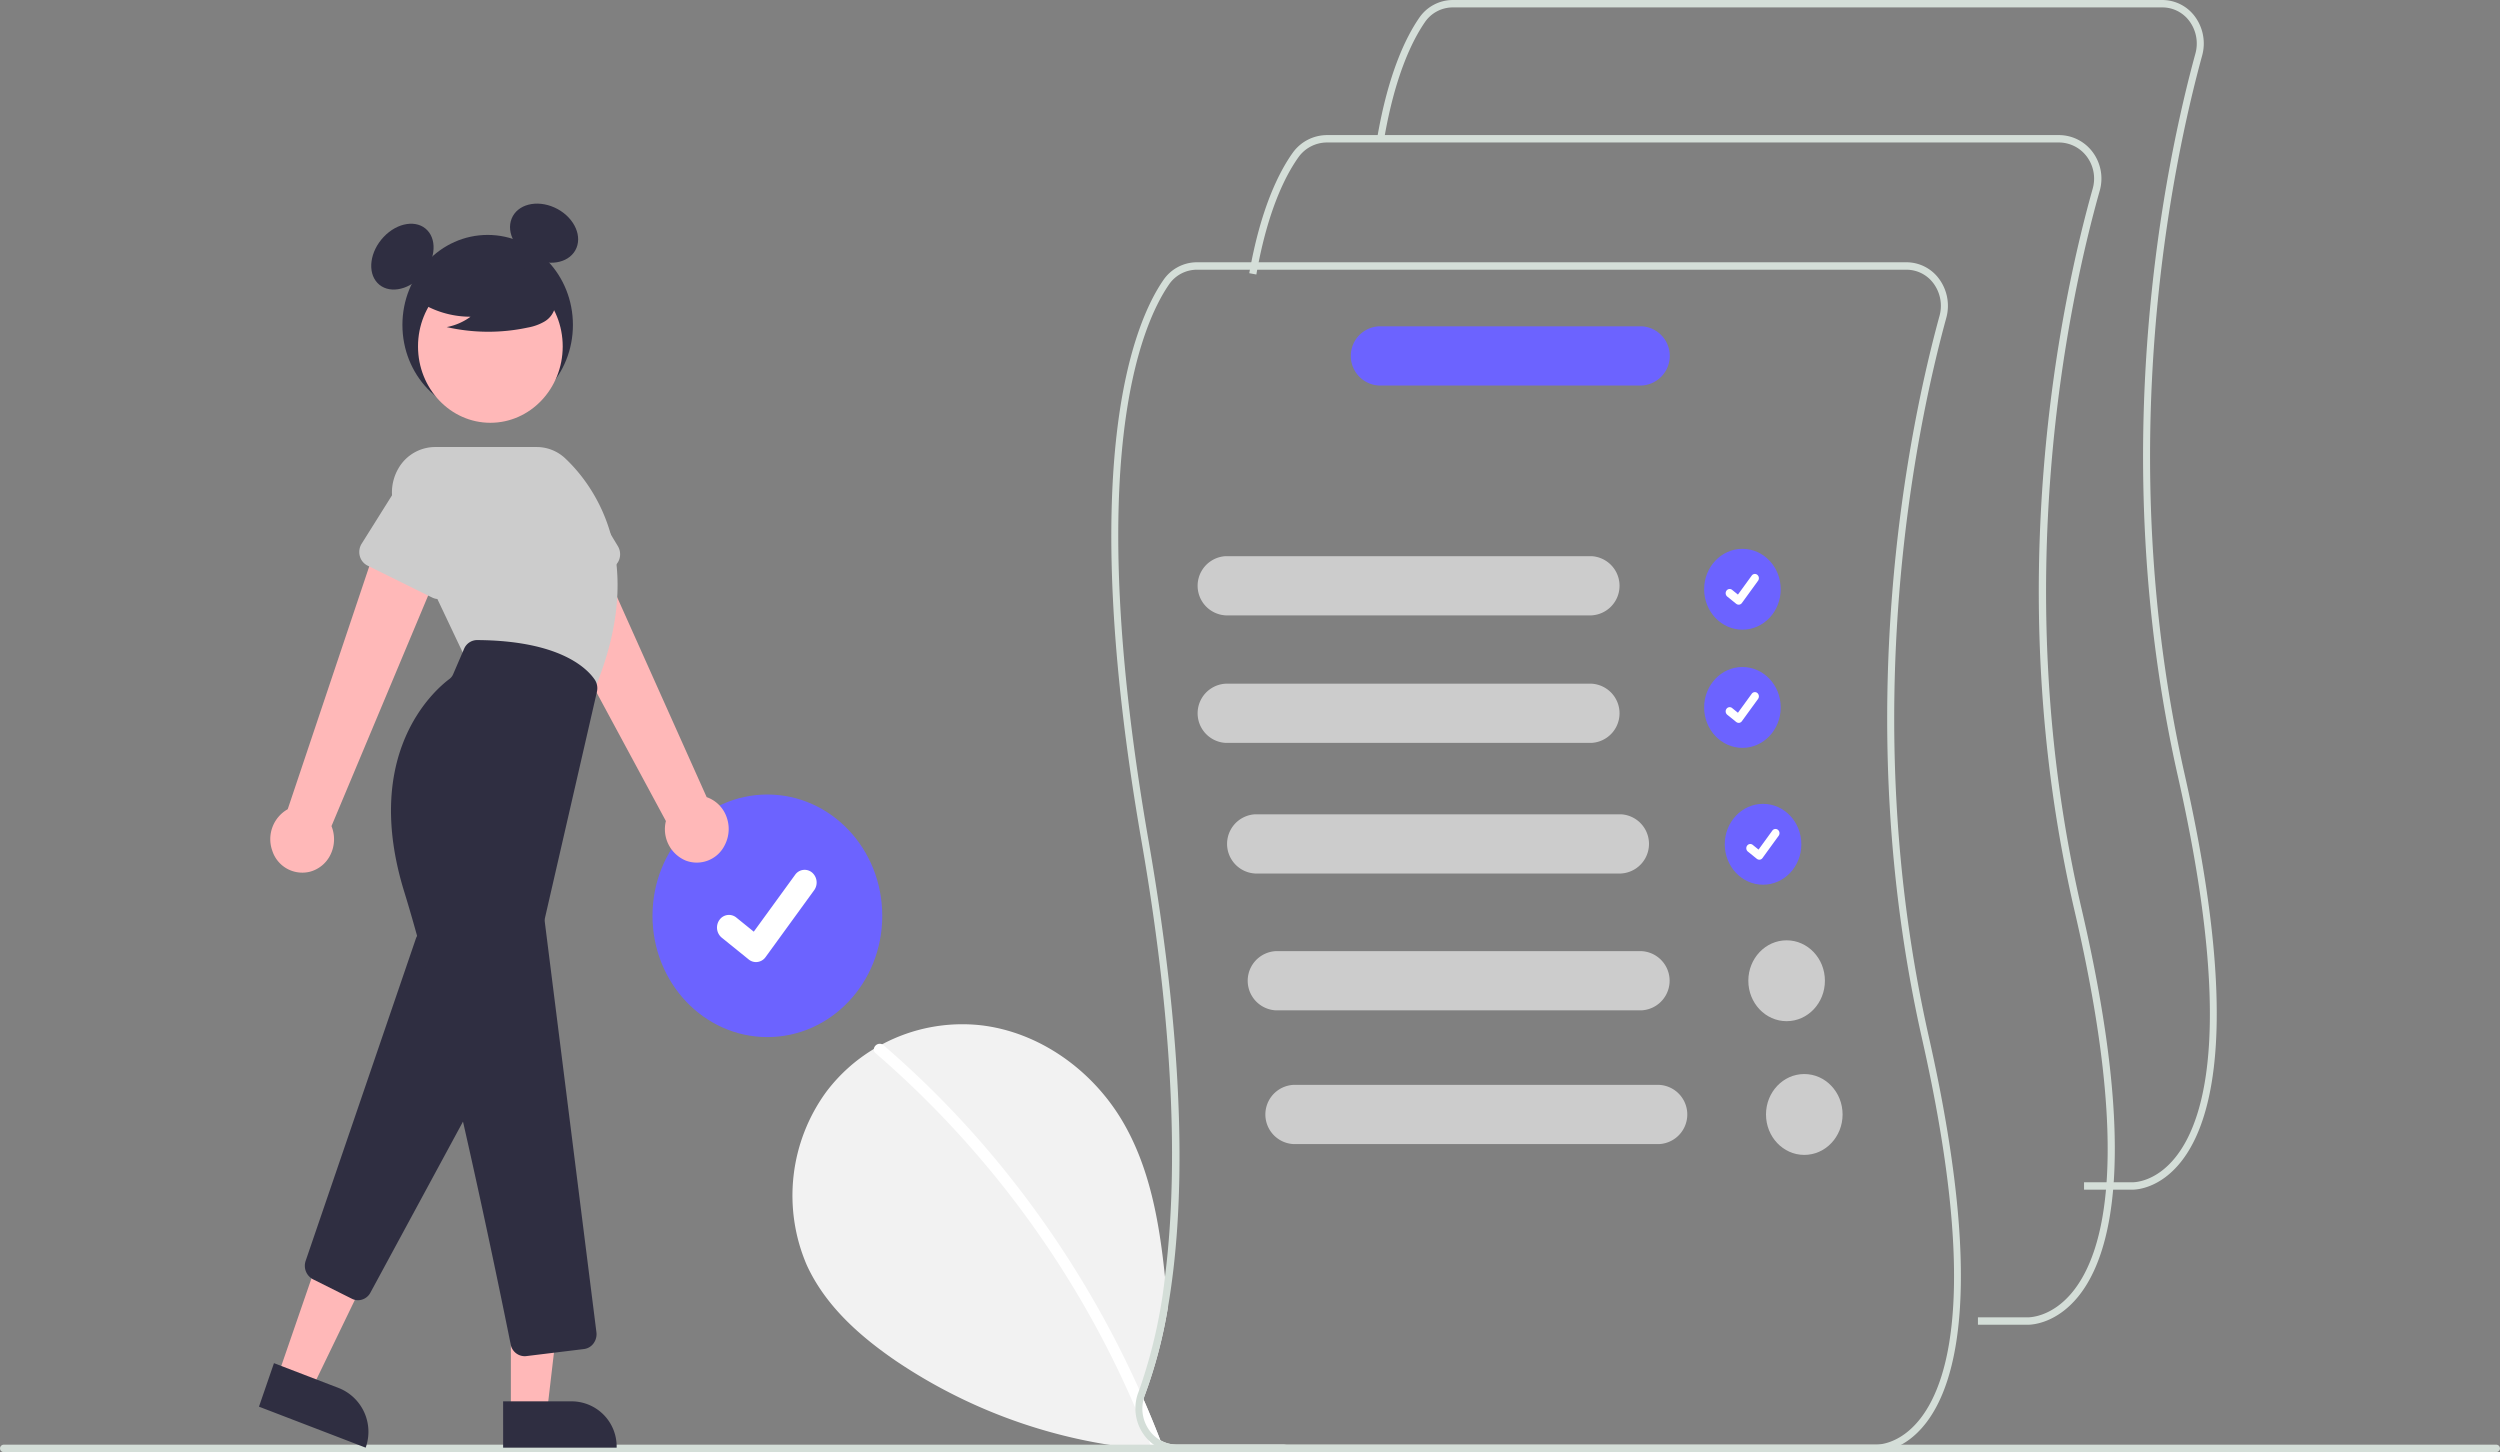 <svg xmlns="http://www.w3.org/2000/svg" width="318" height="184.706" viewBox="0 0 318 184.706"><rect x="0" y="0" width="318" height="184.706" fill="#808080" stroke="none"/><defs><style>.a{fill:#f2f2f2;}.b{fill:#fff;}.c{fill:#6c63ff;}.d{fill:#d4ded8;}.e{fill:#2f2e41;}.f{fill:#ffb8b8;}.g{fill:#ccc;}</style></defs><g transform="translate(0 -1)"><path class="a" d="M507.487,600.617a73.7,73.7,0,0,1-15.19.775,67.215,67.215,0,0,1-34.559-11.476c-4.56-3.133-8.911-6.982-11.271-12.152a22.383,22.383,0,0,1,2.492-22.026,21.339,21.339,0,0,1,6.048-5.447c.345-.206.7-.4,1.053-.593a21.66,21.66,0,0,1,12.545-2.425c7.337.847,14.108,5.578,18.019,12.188,3.485,5.894,4.7,12.849,5.414,19.819.135,1.313.251,2.631.363,3.94a60.44,60.44,0,0,1-2.926,11.1,4.042,4.042,0,0,0-.165.538q1.124,2.575,2.14,5.2a4.15,4.15,0,0,0,2.072.554h13.935Z" transform="translate(-343.853 -415.861)"/><path class="b" d="M508.455,604.754a.725.725,0,0,1-.589.014.783.783,0,0,1-.423-.434c-.06-.15-.116-.3-.176-.451q-.809-2.077-1.7-4.114a124.694,124.694,0,0,0-33.038-45.137.6.6,0,0,1-.232-.542.8.8,0,0,1,.391-.565.726.726,0,0,1,.662-.028.715.715,0,0,1,.157.1,122.442,122.442,0,0,1,16.584,17.386,128.225,128.225,0,0,1,13.081,20.436q1.523,2.967,2.893,6.017c.18.4.36.811.536,1.218q1.124,2.575,2.14,5.2c.011.028.022.059.034.087a.615.615,0,0,1,.013.483.568.568,0,0,1-.335.328Z" transform="translate(-361.147 -419.661)"/><ellipse class="c" cx="14.613" cy="15.428" rx="14.613" ry="15.428" transform="translate(82.998 102.062)"/><path class="b" d="M424.022,509.229a1.464,1.464,0,0,1-.912-.32l-.016-.013-3.434-2.776a1.672,1.672,0,0,1-.283-2.258,1.473,1.473,0,0,1,2.139-.3l2.224,1.8L429,498.126a1.473,1.473,0,0,1,2.139-.3l-.033.047.034-.046a1.673,1.673,0,0,1,.282,2.258l-6.183,8.513A1.5,1.5,0,0,1,424.022,509.229Z" transform="translate(-327.86 -385.853)"/><path class="d" d="M493.217,683.282H176.108a.472.472,0,0,1,0-.942H493.216a.472.472,0,0,1,0,.942Z" transform="translate(-175.662 -497.575)"/><ellipse class="e" cx="10.844" cy="11.448" rx="10.844" ry="11.448" transform="translate(51.187 30.882)"/><path class="e" d="M4.268-.609C6.815-.678,8.838.815,8.786,2.725S6.627,6.24,4.08,6.309-.49,4.886-.438,2.975,1.72-.54,4.268-.609Z" transform="translate(46.22 34.581) rotate(-45)"/><path class="e" d="M3.111-.3C5.057-.342,6.594,1.654,6.544,4.154S4.876,8.71,2.93,8.747-.554,6.789-.5,4.289,1.164-.267,3.111-.3Z" transform="translate(64.138 31.781) rotate(-66.869)"/><path class="f" d="M379.776,426.689a4.463,4.463,0,0,0,.162-3.592,4.118,4.118,0,0,0-2.5-2.437l-15.669-34.993-7.167,5.306L372.252,423.7a4.326,4.326,0,0,0,2.505,5.021,3.959,3.959,0,0,0,5.018-2.034Z" transform="translate(-287.55 -318.263)"/><path class="g" d="M360.482,379.075,352.16,383a1.718,1.718,0,0,1-1.5-.014,1.881,1.881,0,0,1-.972-1.211l-2.454-9.238a5.412,5.412,0,0,1,2.549-6.983,4.912,4.912,0,0,1,6.615,2.691l4.872,8.063a2,2,0,0,1,.207,1.572,1.877,1.877,0,0,1-.992,1.192Z" transform="translate(-282.674 -305.833)"/><path class="f" d="M272.422,431.728a4.069,4.069,0,0,0,2.68-2.219,4.464,4.464,0,0,0,.109-3.594l14.839-35.394-8.489-2.257-11.917,35.5a4.375,4.375,0,0,0-1.962,5.284,4.01,4.01,0,0,0,4.739,2.679Z" transform="translate(-233.046 -319.833)"/><path class="f" d="M94.289,418.177l4.317,1.659,8.116-16.788-6.371-2.449Z" transform="translate(-58.959 -242.126)"/><path class="e" d="M.14,1.394l14.532.259.1,5.853L5.854,7.347A5.985,5.985,0,0,1,.14,1.394Z" transform="matrix(-0.94, -0.342, 0.342, -0.94, 46.168, 186.5)"/><path class="e" d="M285.917,563.742a1.712,1.712,0,0,1-.766-.182l-4.961-2.481a1.94,1.94,0,0,1-.925-2.37l14-40.931a1.824,1.824,0,0,1,1.523-1.249,1.778,1.778,0,0,1,1.722.916l7.405,13.03a2,2,0,0,1,.019,1.926l-16.444,30.382A1.8,1.8,0,0,1,285.917,563.742Z" transform="translate(-240.377 -397.353)"/><ellipse class="f" cx="9.203" cy="9.716" rx="9.203" ry="9.716" transform="translate(53.171 35.347)"/><path class="g" d="M334.255,392.924l-16.295-4.731-8.667-18.3a6.046,6.046,0,0,1,.239-5.61,5.4,5.4,0,0,1,4.646-2.735h12.964a5.294,5.294,0,0,1,3.646,1.472c3.478,3.289,10.784,12.772,3.537,29.738Z" transform="translate(-258.861 -303.686)"/><path class="g" d="M306.921,382.633l-8.256-4.08a1.882,1.882,0,0,1-.972-1.21,2,2,0,0,1,.233-1.568l5.017-8a4.9,4.9,0,0,1,6.672-2.529,5.423,5.423,0,0,1,2.4,7.044l-2.595,9.163a1.877,1.877,0,0,1-.991,1.193,1.718,1.718,0,0,1-1.5-.013Z" transform="translate(-251.925 -305.614)"/><path class="f" d="M173.426,428.048h4.593l2.186-18.707h-6.78Z" transform="translate(-108.442 -247.41)"/><path class="e" d="M0,0H14.438V5.889H5.578A5.74,5.74,0,0,1,0,0Z" transform="translate(78.436 185.141) rotate(179.997)"/><path class="e" d="M325.377,514.712a1.822,1.822,0,0,1-1.76-1.509c-1.32-6.568-8.178-40.212-13.531-57.542-5.446-17.632,3.829-25.663,5.743-27.093a1.473,1.473,0,0,0,.469-.6l1.391-3.23a1.809,1.809,0,0,1,1.648-1.118h.011c10.427.066,13.933,3.536,14.956,5.025a1.969,1.969,0,0,1,.282,1.553l-6.6,28.737a1.563,1.563,0,0,0-.027.545l6.564,52.178a1.984,1.984,0,0,1-.365,1.422,1.784,1.784,0,0,1-1.217.722l-7.355.9A1.745,1.745,0,0,1,325.377,514.712Z" transform="translate(-258.659 -341.203)"/><path class="e" d="M316.318,305.794a12.059,12.059,0,0,0,7.153,2.334,7.454,7.454,0,0,1-3.04,1.32,23.936,23.936,0,0,0,10.31.061,6.44,6.44,0,0,0,2.158-.783,2.873,2.873,0,0,0,1.332-1.881c.226-1.364-.781-2.6-1.827-3.439a12.914,12.914,0,0,0-11.325-2.389,6.129,6.129,0,0,0-3.354,2,3.368,3.368,0,0,0-.282,3.831Z" transform="translate(-263.614 -266.842)"/><ellipse class="c" cx="4.871" cy="5.143" rx="4.871" ry="5.143" transform="translate(216.766 70.81)"/><path class="b" d="M763.118,406.262a.488.488,0,0,1-.3-.107l-.005,0-1.145-.925a.557.557,0,0,1-.094-.753.491.491,0,0,1,.713-.1l.742.6,1.752-2.413a.491.491,0,0,1,.713-.1l-.011.016.011-.015a.558.558,0,0,1,.094.753l-2.061,2.838A.5.5,0,0,1,763.118,406.262Z" transform="translate(-541.963 -328.347)"/><ellipse class="c" cx="4.871" cy="5.143" rx="4.871" ry="5.143" transform="translate(216.766 85.843)"/><path class="b" d="M763.118,444.262a.489.489,0,0,1-.3-.107l-.005,0-1.145-.925a.557.557,0,0,1-.094-.753.491.491,0,0,1,.713-.1l.742.6,1.752-2.413a.491.491,0,0,1,.713-.1l-.011.016.011-.015a.558.558,0,0,1,.094.753l-2.061,2.838a.5.5,0,0,1-.4.21Z" transform="translate(-541.963 -351.315)"/><ellipse class="c" cx="4.871" cy="5.143" rx="4.871" ry="5.143" transform="translate(219.389 103.249)"/><path class="b" d="M770.118,488.262a.488.488,0,0,1-.3-.107l-.005,0-1.145-.925a.557.557,0,0,1-.094-.753.491.491,0,0,1,.713-.1l.741.6,1.752-2.413a.491.491,0,0,1,.713-.1l-.011.016.011-.015a.558.558,0,0,1,.094.753l-2.061,2.838a.5.5,0,0,1-.4.21Z" transform="translate(-546.34 -377.909)"/><path class="d" d="M739.226,366.607c-.051,0-.082,0-.094,0h-6.047v-.941h6.069c.141.005,3.008.091,5.649-3.293,3.937-5.043,7.169-17.528.215-48.366-9.352-41.466-1.552-78.1,2.235-91.924a4.8,4.8,0,0,0-.706-4.033,4.274,4.274,0,0,0-3.478-1.828H652.754a4.3,4.3,0,0,0-3.522,1.893c-1.6,2.33-3.806,6.806-5.184,14.9l-.878-.166c1.408-8.27,3.681-12.877,5.34-15.287a5.178,5.178,0,0,1,4.243-2.281H743.07a5.151,5.151,0,0,1,4.19,2.2,5.781,5.781,0,0,1,.85,4.86c-3.768,13.753-11.527,50.2-2.225,91.444,7.052,31.272,3.662,44.027-.424,49.221C742.766,366.434,739.8,366.607,739.226,366.607Z" transform="translate(-467.995 -214.279)"/><path class="d" d="M698.765,410.037c-.052,0-.085,0-.1,0h-6.234v-.941h6.257c.146,0,3.1.091,5.824-3.293,4.058-5.043,7.391-17.528.221-48.366-9.641-41.466-1.6-78.1,2.3-91.924a4.679,4.679,0,0,0-.728-4.033,4.447,4.447,0,0,0-3.585-1.828H609.621a4.469,4.469,0,0,0-3.631,1.893c-1.654,2.33-3.924,6.806-5.344,14.9l-.9-.166c1.451-8.27,3.795-12.877,5.505-15.287a5.384,5.384,0,0,1,4.374-2.281h93.107a5.359,5.359,0,0,1,4.32,2.2,5.639,5.639,0,0,1,.876,4.86c-3.884,13.753-11.883,50.2-2.293,91.444,7.27,31.272,3.775,44.027-.437,49.221C702.415,409.863,699.354,410.037,698.765,410.037Z" transform="translate(-440.838 -240.528)"/><path class="d" d="M656.906,400.649c-9.3-41.248-1.544-77.694,2.226-91.444a5.785,5.785,0,0,0-.851-4.86,5.155,5.155,0,0,0-4.189-2.206H563.775a5.174,5.174,0,0,0-4.242,2.279c-3.646,5.293-11.211,22.845-2.761,71.412,4.519,25.982,4.451,43.7,2.975,55.367a65.132,65.132,0,0,1-3.264,14.36l-.123.332A5.734,5.734,0,0,0,557.682,452a4.962,4.962,0,0,0,1.188.87,5.043,5.043,0,0,0,2.361.593h88.924c.011,0,.041,0,.094,0,.57,0,3.541-.174,6.235-3.6C660.567,444.674,663.958,431.92,656.906,400.649Zm-1.083,48.582c-2.642,3.386-5.508,3.3-5.647,3.3H561.231a4.3,4.3,0,0,1-3.609-2.021,4.7,4.7,0,0,1-.6-3.73,4.018,4.018,0,0,1,.165-.538,60.443,60.443,0,0,0,2.926-11.1c2.113-12.164,2.507-30.935-2.462-59.477-8.386-48.207-.97-65.494,2.6-70.688a4.307,4.307,0,0,1,3.522-1.891h90.318a4.274,4.274,0,0,1,3.475,1.828,4.8,4.8,0,0,1,.706,4.031c-3.788,13.826-11.586,50.461-2.233,91.927C663,431.7,659.762,444.187,655.824,449.231Z" transform="translate(-411.562 -267.778)"/><path class="g" d="M632.32,404.172H585.787a3.771,3.771,0,0,1,0-7.531H632.32a3.771,3.771,0,0,1,0,7.531Z" transform="translate(-429.882 -324.896)"/><path class="g" d="M632.32,445.173H585.787a3.771,3.771,0,0,1,0-7.531H632.32a3.771,3.771,0,0,1,0,7.531Z" transform="translate(-429.882 -349.677)"/><path class="g" d="M642.32,487.172H595.787a3.771,3.771,0,0,1,0-7.531H642.32a3.771,3.771,0,0,1,0,7.531Z" transform="translate(-436.135 -375.062)"/><path class="g" d="M649.32,531.173H602.787a3.771,3.771,0,0,1,0-7.531H649.32a3.771,3.771,0,0,1,0,7.531Z" transform="translate(-440.512 -401.657)"/><path class="c" d="M671.224,330.262H637.786a3.771,3.771,0,0,1,0-7.531h33.438a3.771,3.771,0,0,1,0,7.531Z" transform="translate(-462.397 -280.224)"/><ellipse class="g" cx="4.871" cy="5.143" rx="4.871" ry="5.143" transform="translate(222.387 120.608)"/><path class="g" d="M655.32,574.173H608.787a3.771,3.771,0,0,1,0-7.531H655.32a3.771,3.771,0,0,1,0,7.531Z" transform="translate(-444.264 -427.646)"/><ellipse class="g" cx="4.871" cy="5.143" rx="4.871" ry="5.143" transform="translate(224.635 137.618)"/></g></svg>